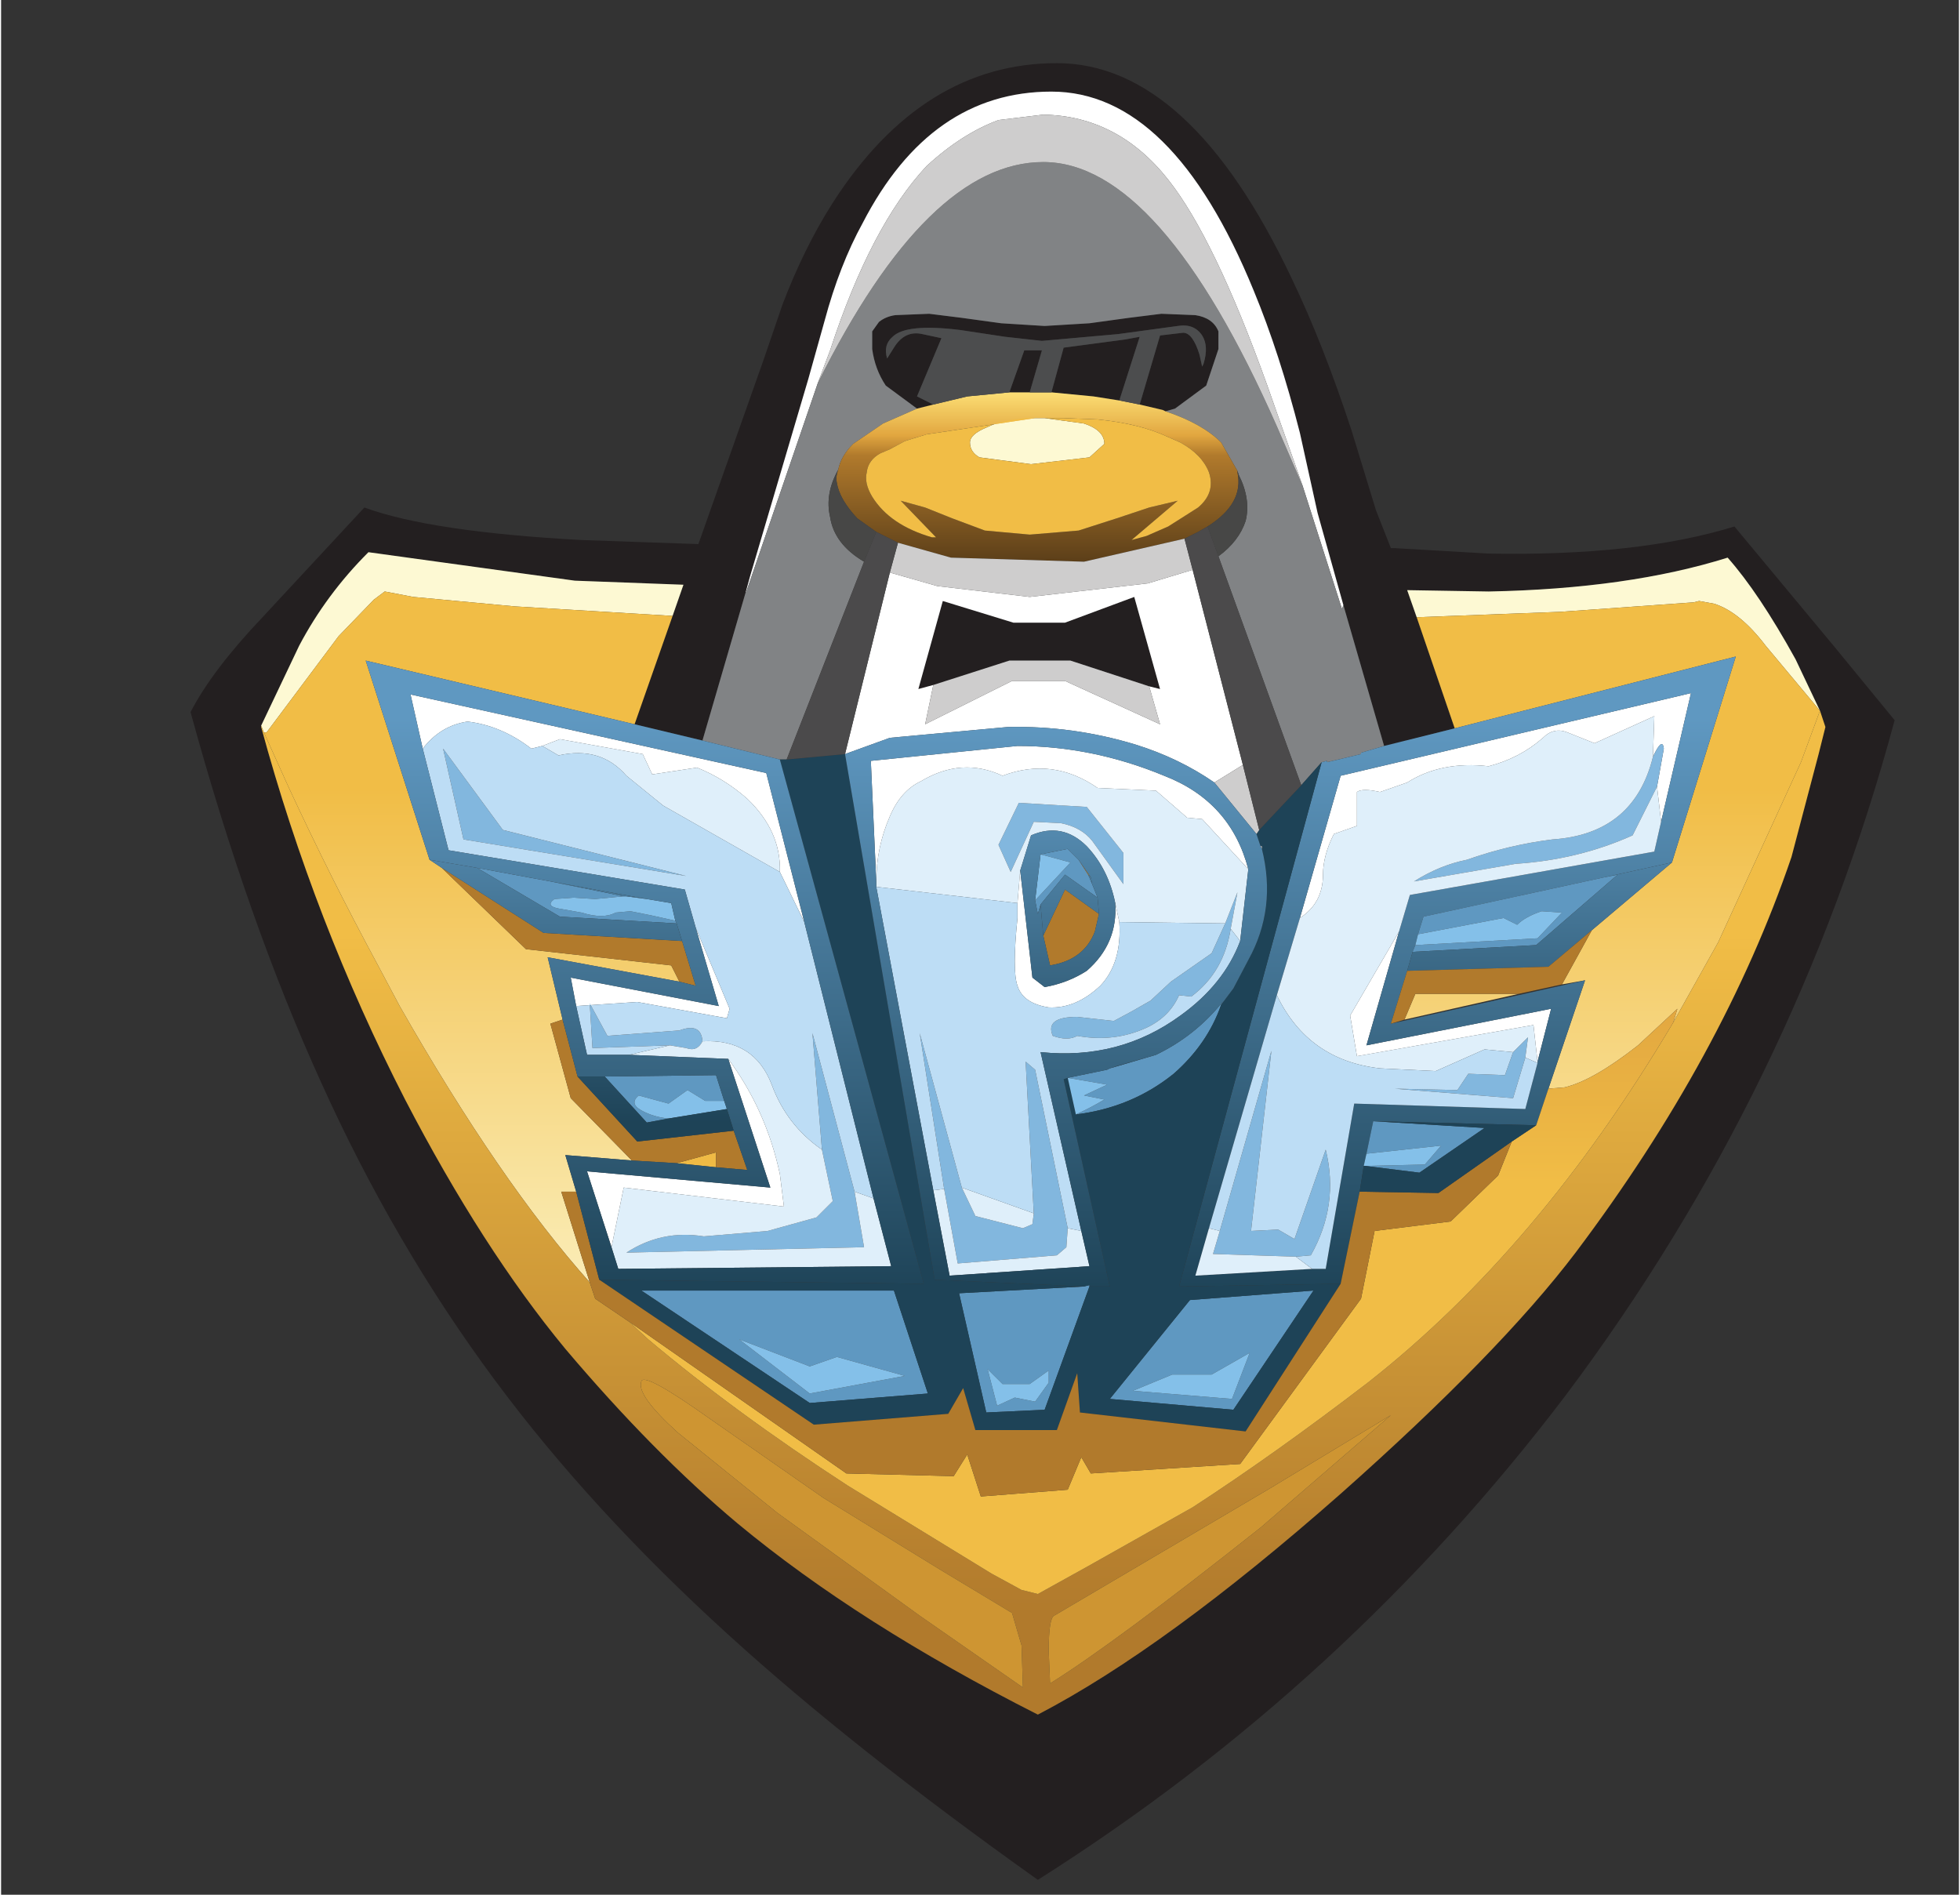 <svg xmlns="http://www.w3.org/2000/svg" width="30" height="29" viewBox="-16 -16 31 30">
	<rect x="-16" y="-16" width="31" height="30" fill="#333333" stroke="none"/>
	<defs>
		<linearGradient gradientTransform="matrix(0, 0.014, 0.015, 0, 31.25, 38.25)" gradientUnits="userSpaceOnUse" spreadMethod="pad" x1="-819.2" x2="819.2" y1="0" y2="0" id="f75:4">
			<stop offset="0" stop-color="rgb(241,189,70)"/>
			<stop offset="1" stop-color="rgb(253,249,211)"/>
		</linearGradient>
		<linearGradient gradientTransform="matrix(0, 0.019, 0.021, 0, 31.45, 47.7)" gradientUnits="userSpaceOnUse" spreadMethod="pad" x1="-819.2" x2="819.2" y1="0" y2="0" id="f75:5">
			<stop offset="0" stop-color="rgb(241,189,70)"/>
			<stop offset="0.808" stop-color="rgb(177,122,44)"/>
		</linearGradient>
		<linearGradient gradientTransform="matrix(0, 0.013, 0.013, 0, 46.6, 34.85)" gradientUnits="userSpaceOnUse" spreadMethod="pad" x1="-819.2" x2="819.2" y1="0" y2="0" id="f75:6">
			<stop offset="0" stop-color="rgb(95,152,193)"/>
			<stop offset="1" stop-color="rgb(30,67,87)"/>
		</linearGradient>
		<linearGradient gradientTransform="matrix(0, 0.008, 0.008, 0, 49.65, 32.55)" gradientUnits="userSpaceOnUse" spreadMethod="pad" x1="-819.2" x2="819.2" y1="0" y2="0" id="f75:9">
			<stop offset="0" stop-color="rgb(95,152,193)"/>
			<stop offset="1" stop-color="rgb(30,67,87)"/>
		</linearGradient>
		<linearGradient gradientTransform="matrix(0, 0.004, 0.004, 0, 31.25, 38.05)" gradientUnits="userSpaceOnUse" spreadMethod="pad" x1="-819.2" x2="819.2" y1="0" y2="0" id="f75:11">
			<stop offset="0" stop-color="rgb(226,167,64)"/>
			<stop offset="1" stop-color="rgb(241,189,70)"/>
		</linearGradient>
		<linearGradient gradientTransform="matrix(0, 0.008, 0.008, 0, 46.25, 32.55)" gradientUnits="userSpaceOnUse" spreadMethod="pad" x1="-819.2" x2="819.2" y1="0" y2="0" id="f75:16">
			<stop offset="0" stop-color="rgb(95,152,193)"/>
			<stop offset="1" stop-color="rgb(30,67,87)"/>
		</linearGradient>
		<linearGradient gradientTransform="matrix(0, 0.004, 0.004, 0, 31.2, 15.3)" gradientUnits="userSpaceOnUse" spreadMethod="pad" x1="-819.2" x2="819.2" y1="0" y2="0" id="f75:17">
			<stop offset="0" stop-color="rgb(254,227,121)"/>
			<stop offset="0.259" stop-color="rgb(226,167,64)"/>
			<stop offset="0.373" stop-color="rgb(177,122,44)"/>
			<stop offset="1" stop-color="rgb(88,60,24)"/>
		</linearGradient>
		<linearGradient gradientTransform="matrix(0, 0.013, 0.013, 0, 16.7, 34.85)" gradientUnits="userSpaceOnUse" spreadMethod="pad" x1="-819.2" x2="819.2" y1="0" y2="0" id="f75:23">
			<stop offset="0" stop-color="rgb(95,152,193)"/>
			<stop offset="1" stop-color="rgb(30,67,87)"/>
		</linearGradient>
		<linearGradient gradientTransform="matrix(0, 0.008, 0.008, 0, 13.45, 32.55)" gradientUnits="userSpaceOnUse" spreadMethod="pad" x1="-819.2" x2="819.2" y1="0" y2="0" id="f75:24">
			<stop offset="0" stop-color="rgb(95,152,193)"/>
			<stop offset="1" stop-color="rgb(30,67,87)"/>
		</linearGradient>
		<linearGradient gradientTransform="matrix(0, 0.008, 0.008, 0, 17.1, 32.55)" gradientUnits="userSpaceOnUse" spreadMethod="pad" x1="-819.2" x2="819.2" y1="0" y2="0" id="f75:25">
			<stop offset="0" stop-color="rgb(95,152,193)"/>
			<stop offset="1" stop-color="rgb(30,67,87)"/>
		</linearGradient>
		<linearGradient gradientTransform="matrix(0, 0.013, 0.013, 0, 31.85, 34.85)" gradientUnits="userSpaceOnUse" spreadMethod="pad" x1="-819.2" x2="819.2" y1="0" y2="0" id="f75:26">
			<stop offset="0" stop-color="rgb(95,152,193)"/>
			<stop offset="1" stop-color="rgb(30,67,87)"/>
		</linearGradient>
		<linearGradient gradientTransform="matrix(0, 0.008, 0.008, 0, 32.3, 32.55)" gradientUnits="userSpaceOnUse" spreadMethod="pad" x1="-819.2" x2="819.2" y1="0" y2="0" id="f75:27">
			<stop offset="0" stop-color="rgb(95,152,193)"/>
			<stop offset="1" stop-color="rgb(30,67,87)"/>
		</linearGradient>
		<linearGradient gradientTransform="matrix(0, 0.008, 0.008, 0, 32.2, 32.55)" gradientUnits="userSpaceOnUse" spreadMethod="pad" x1="-819.2" x2="819.2" y1="0" y2="0" id="f75:28">
			<stop offset="0" stop-color="rgb(95,152,193)"/>
			<stop offset="1" stop-color="rgb(30,67,87)"/>
		</linearGradient>
	</defs>
	<g transform="matrix(0.43,0,0,0.429,-13,-15)">
		<path d="M18.85,25L16.35 24.4L17.75 20.4L18.15 19.25L14.15 19.1L6.55 18.05Q5 19.6 4 21.5L2.6 24.45L2.6 24.5Q4.55 31.7 7.9 38.25Q10.75 43.75 13.8 47.45Q17.05 51.3 20.15 53.9Q24.6 57.6 31.2 60.95Q35.9 58.5 42.35 52.8Q48.2 47.6 51 43.9Q56.45 36.65 58.95 29.3L59.95 25.5L60.2 24.5L60 23.9L59.1 22Q57.75 19.55 56.6 18.25Q52.95 19.4 47.8 19.5L44.8 19.45L45.15 20.45L46.55 24.55L43.95 25.2L42.45 20L41.5 16.6L40.85 13.65Q40.1 10.7 39.15 8.4Q36.15 1.05 31.7 1.05Q27.25 1.05 24.75 5.9Q23.9 7.45 23.35 9.5L22.75 11.65L20.6 18.95L20.45 19.5L18.85 25M43.65,16.5L44.2 17.9L44.35 17.9L47.8 18.1Q53.3 18.2 56.85 17.1L60.5 21.5L62.75 24.25Q59.1 37.85 50.65 49.15Q42.55 59.85 31.2 67.05Q24.4 62.2 19.8 58Q14.75 53.4 11.2 48.6Q7.5 43.6 4.8 37.6Q2.1 31.65 0 23.95Q0.8 22.4 2.65 20.45L6.4 16.4Q8.85 17.3 14.4 17.6L18.7 17.75L21.1 10.95L21.8 8.9Q22.6 6.8 23.65 5.15Q26.95 0 31.9 0Q36.8 0 40.55 7.95Q41.7 10.35 42.75 13.55L43.65 16.5M33.25,12.3L31.7 12.15L32.15 10.5L34.4 10.2L34.95 10.1L34.2 12.45L33.25 12.3M34.95,12.6L35.7 10.05L36.55 9.95Q36.9 9.95 37.15 10.75L37.25 11.2L37.3 11.1Q37.5 10.45 37.25 10.05Q36.95 9.6 36.35 9.7L34.15 10L31.35 10.25L30 10.1L28.35 9.85Q26.35 9.6 25.85 10.1Q25.5 10.4 25.65 10.9L25.9 10.5Q26.3 9.85 26.95 10L27.65 10.15L26.75 12.3L27.35 12.6L26.75 12.75L25.6 11.9Q25.2 11.3 25.1 10.55L25.1 9.9L25.35 9.55Q25.6 9.35 25.95 9.3L27.2 9.25L28.4 9.4L29.85 9.6L31.45 9.7L33.1 9.6L34.55 9.4L35.75 9.25L37 9.3Q37.65 9.4 37.85 9.9L37.85 10.55L37.4 11.9L36.25 12.75L35.9 12.85L35.8 12.8L34.95 12.6M30.15,12.15L30.7 10.6L31.35 10.6L30.9 12.15L30.15 12.15M26.8,23.1L27.7 19.85L30.3 20.65L32.2 20.65L34.75 19.7L35.7 23.1L35.3 23L32.4 22.05L30.15 22.05L27.35 22.95L26.8 23.1" fill="rgb(35,31,32)"/>
		<path d="M42.4,20.15L40.95 15.6L39.65 11.9Q37.7 6.45 36 4.3Q34.15 1.95 31.4 1.9L29.75 2.1Q28.4 2.6 27.1 3.8Q25.05 6 23.55 10.6L23.1 11.8L20.45 19.55L20.45 19.5L20.6 18.95L22.75 11.65L23.35 9.5Q23.9 7.45 24.75 5.9Q27.25 1.05 31.7 1.05Q36.15 1.05 39.15 8.4Q40.1 10.7 40.85 13.65L41.5 16.6L42.45 20L42.4 20.15M53.9,24.1L51.7 25.1L50.7 24.7Q50.2 24.5 49.8 24.9Q48.95 25.65 47.8 25.95Q46.05 25.75 44.8 26.55L43.8 26.9Q43.15 26.75 42.95 26.9L42.95 28.15L42.1 28.45Q41.7 29.25 41.7 29.95Q41.7 31 40.85 31.55L42.35 26.3L55.25 23.25L54.15 28L54 26.7L54.25 25.3Q54.2 24.85 53.85 25.6L53.9 24.1M49.6,36.85L49.45 35.5L42.95 36.65L42.7 35.15L44.5 32.05L43.3 36.25L50.1 34.9L49.6 36.85M38.75,25.9L37.7 26.55Q36.4 25.65 34.8 25.15Q32.5 24.45 30.1 24.5L25.75 24.9L24.1 25.5L25.75 18.8L27.5 19.3L30.9 19.7L35.25 19.2L36.9 18.7L38.75 25.9M35.3,23L35.7 23.1L34.75 19.7L32.2 20.65L30.3 20.65L27.7 19.85L26.8 23.1L27.35 22.95L27.05 24.4L30.25 22.8L32.2 22.8L35.7 24.4L35.3 23M22.6,31.7L21.7 29.85Q21.75 28.35 20.5 27.15Q19.65 26.4 18.65 26L17 26.25L16.65 25.5L13.6 24.95L12.95 25.2L12.55 25.3Q11.45 24.45 10.2 24.3Q9.2 24.45 8.55 25.3L8.1 23.3L21.2 26.2L22.6 31.7M18.6,31.9L19.85 34.9L19.75 35.25L16.45 34.65L14.2 34.8L14 33.75L19.45 34.8L18.6 31.9M14.6,40.9L21.35 41.5L19.8 36.75Q21.2 38.65 21.7 41L21.85 42.2L15.95 41.5L15.5 43.7L14.6 40.9M25.05,25.75L30.45 25.2Q33.2 25.2 35.85 26.3Q38.3 27.25 38.95 29.75L37.25 27.9L36.7 27.85L35.55 26.85L33.4 26.75Q31.75 25.6 29.9 26.3Q28.4 25.6 26.9 26.5Q26.15 26.85 25.75 27.8Q25.25 28.95 25.25 30.2L25.05 25.75M33.5,34.05Q32.6 34.9 31.6 34.85Q30.65 34.7 30.45 34.05Q30.25 33.5 30.45 31.55L30.45 31L30.55 29.8L31 33.75L31.45 34.1Q32.3 33.95 33 33.5Q34.15 32.5 34.05 31L34.2 31.7Q34.3 33.2 33.5 34.05" fill="rgb(255,255,255)"/>
		<path d="M21.95,25.7L21.7 25.7L18.85 25L20.45 19.5L20.45 19.55L23.1 11.8Q27.15 3.65 31.4 3.65Q35.7 3.65 40 13.4L40.95 15.6L42.4 20.15L42.45 20L43.95 25.2L43.1 25.45L43.1 25.5L41.85 25.8L41.85 25.75L41.65 25.8L40.9 26.65L37.85 18.2Q38.6 17.65 38.85 16.9Q39.05 16.1 38.6 15.2L38.55 15.05L37.95 14Q37.25 13.3 35.9 12.85L36.25 12.75L37.4 11.9L37.85 10.55L37.85 9.9Q37.65 9.4 37 9.3L35.75 9.25L34.55 9.4L33.1 9.6L31.45 9.7L29.85 9.6L28.4 9.4L27.2 9.25L25.95 9.3Q25.6 9.35 25.35 9.55L25.1 9.9L25.1 10.55Q25.2 11.3 25.6 11.9L26.75 12.75L25.5 13.3L24.4 14.05Q23.95 14.5 23.85 15Q23.35 15.9 23.55 16.75Q23.7 17.75 24.8 18.4L21.95 25.7" fill="rgb(129,131,133)"/>
		<path d="M58,21.5Q57.05 20.25 56.1 19.95L55.55 19.85L55.35 19.9L50.45 20.25L45.15 20.45L44.8 19.45L47.8 19.5Q52.95 19.4 56.6 18.25Q57.75 19.55 59.1 22L60 23.9L58 21.5M11.95,20.05L8.2 19.7L7.15 19.5L6.75 19.8L5.45 21.15L2.8 24.7L2.7 24.7L2.6 24.45L4 21.5Q5 19.6 6.55 18.05L14.15 19.1L18.15 19.25L17.75 20.4L11.95 20.05M31.25,13.1L31.45 13.1L32.9 13.3Q33.65 13.55 33.65 14.05L33.1 14.55L30.95 14.8L29.05 14.55Q28.7 14.35 28.7 14Q28.7 13.7 29.3 13.45Q30 13.1 31.1 13.1L31.25 13.1" fill="rgb(253,249,211)"/>
		<path d="M54.75,34.9L53.3 36.25Q51.65 37.55 50.6 37.8L50 37.85L51.35 33.85L50.5 34L51.6 32L54.55 29.5L56.9 21.9L46.55 24.55L45.15 20.45L50.45 20.25L55.35 19.9L55.55 19.85L56.1 19.95Q57.05 20.25 58 21.5L60 23.9L59.3 25.8L56.25 32.45L54.6 35.4L54.75 34.9M14.7,45Q11.4 41.3 7.7 34.8L6.85 33.2Q5.15 30.05 3.6 26.7L2.7 24.7L2.8 24.7L5.45 21.15L6.75 19.8L7.15 19.5L8.2 19.7L11.95 20.05L17.75 20.4L16.35 24.4L6.45 22.05L8.8 29.4L9.25 29.7L12.35 32.7L17.7 33.3L18 33.9L13.15 33L13.7 35.3L13.25 35.45L14 38.2L16.25 40.5L13.8 40.3L14.2 41.65L13.65 41.65L14.7 45M44.7,35.3L45.1 34.35L48.9 34.35L44.7 35.3" fill="url(#f75:4)"/>
		<path d="M2.7,24.7L3.6 26.7Q5.15 30.05 6.85 33.2L7.7 34.8Q11.4 41.3 14.7 45L14.9 45.6L16.15 46.45L16.85 47.1Q20.05 49.8 24.2 52.5L29.5 55.75L30.6 56.35L31.2 56.5L33 55.5L36.9 53.3Q39.9 51.35 43.35 48.7Q49.65 43.75 54.6 35.4L56.25 32.45L59.3 25.8L60 23.9L60.2 24.5L59.95 25.5L58.95 29.3Q56.45 36.65 51 43.9Q48.2 47.6 42.35 52.8Q35.9 58.5 31.2 60.95Q24.6 57.6 20.15 53.9Q17.05 51.3 13.8 47.45Q10.75 43.75 7.9 38.25Q4.55 31.7 2.6 24.5L2.6 24.45L2.7 24.7M31.6,58.6L31.65 59.8Q34.05 58.3 39.4 54.05L44.2 49.9L39.75 52.6L31.8 57.3Q31.6 57.4 31.6 58.6M30.6,58.4L30.25 57.2L27.6 55.6L23.3 52.95L19.15 50.05Q16.7 48.3 16.6 48.65Q16.4 49.15 17.95 50.55L21.6 53.5L26.85 57.3L30.65 59.95L30.6 58.4" fill="url(#f75:5)"/>
		<path d="M51.35,33.85L50 37.85L49.55 39.2L43.55 39.05L43.3 40.25L43.2 40.7L43.05 41.65L42.35 45.05L36.4 45.15L41.65 25.8L41.85 25.75L41.85 25.8L43.1 25.5L43.1 25.45L43.95 25.2L46.55 24.55L56.9 21.9L54.55 29.5L52.05 30.05L45.4 31.5L45.2 32.15L45.1 32.55L45 32.8L44.8 33.5L44.2 35.45L51.35 33.85M40,34.4L37.5 43L37 44.75L41.3 44.5L41.8 44.5L42.85 38.4L49.15 38.6L49.6 36.9L49.6 36.85L50.1 34.9L43.3 36.25L44.5 32.05L44.9 30.7L53.9 29.1L54.15 28L55.25 23.25L42.35 26.3L40.85 31.55L40 34.4" fill="url(#f75:6)"/>
		<path d="M53.1,28.5Q51.1 29.4 48.8 29.55L45.05 30.2Q46 29.6 47 29.4Q48.55 28.85 50.15 28.65Q53.15 28.45 53.85 25.6Q54.2 24.85 54.25 25.3L54 26.7L53.1 28.5M48.7,38.2L44.35 37.85L46.65 37.9L47.05 37.3L48.4 37.35L48.7 36.5L49.25 35.95L49.15 36.7L48.7 38.2M39.8,36.45L39.05 43.1L40.05 43.05L40.65 43.4L41.8 40.1Q42.3 42.15 41.25 44L40.7 44.05L37.65 43.95L37.9 43.1L39.8 36.45M17.65,36.25L14.8 36.35L14.7 34.7L15.35 35.9L18 35.7Q18.8 35.4 18.85 36.1Q18.65 36.5 18.25 36.35L17.65 36.25M23.25,40.1L22.9 35.8L24.45 41.65L24.8 43.7L16.05 43.9Q17.35 43.05 18.9 43.3L21.25 43.1L23.05 42.6L23.65 42L23.25 40.1M18.25,30L10.05 28.65L9.3 25.3L11.5 28.3L18.25 30M36.85,34.45L36.4 34.4Q36.05 35.2 35.2 35.6Q34 36.15 32.65 35.9Q32.3 36.1 31.75 35.9Q31.45 35.2 32.65 35.2L34 35.35L34.65 35L35.35 34.6L36.1 33.9L37.6 32.85L38.1 31.75L38.55 30.6L38.3 31.95Q38.05 33.55 36.85 34.45M31.05,28L30.2 29.85L29.75 28.85L30.5 27.3L33 27.45L34.35 29.15L34.35 30.3L33.2 28.7Q32.8 28.2 32.05 28.05L31.05 28M28.9,42.55L30.65 43L31 42.85L31.05 42.45L30.75 36.85L31.1 37.15L32.3 43L32.25 43.7L31.9 44L28.25 44.3L27.75 41.55L26.85 35.8L28.4 41.5L28.9 42.55" fill="rgb(130,183,222)"/>
		<path d="M45.1,32.55L49.6 32.3L50.5 31.35L49.75 31.3Q49.15 31.5 48.85 31.8L48.35 31.55L45.2 32.15L45.4 31.5L52.05 30.05L52.55 29.95L49.55 32.55L45 32.8L45.1 32.55M47.65,39.3L45.25 40.95L43.25 40.7L45.45 40.65L46.05 39.95L43.3 40.25L43.55 39.05L47.65 39.3M33.65,38.25L32.9 38.1L33.75 37.7L32.3 37.45L33.75 37.15L33.85 37.1L35.55 36.6Q37 35.9 38 34.65L37.95 34.75Q37.45 36.2 36.2 37.3Q34.65 38.55 32.6 38.8Q33.15 38.55 33.65 38.25M33.1,45.1L33.1 45.15L31.45 49.7L29.3 49.8L28.3 45.4L32.9 45.15L33.1 45.1M10.55,29.7L13.25 30.2L15.95 30.75L14.9 30.85L14.1 30.8L13.4 30.85Q13.05 31.1 13.55 31.2L14.4 31.35Q15.2 31.6 15.65 31.35L16.2 31.3L16.95 31.45L17.85 31.65L17.9 31.75L13.6 31.5L10.55 29.7M15.25,37.4L19.35 37.35L19.65 38.3L18.95 38.3L18.3 37.9L17.6 38.4L16.5 38.1Q16.15 38.4 16.6 38.65Q17.05 38.9 17.6 38.95L16.8 39.1L15.25 37.4M32.2,29.95L31.3 31.05L31.2 31.4L31.1 30.9L32.4 29.5L31.3 29.2L32.3 29L32.7 29.4L33.05 29.95L33.2 30.3L33.4 30.8L32.2 29.95M22.8,48.1L20.2 47.1L22.8 49.1L26.3 48.45L23.8 47.75L22.8 48.1M27.15,49.1L22.8 49.45L16.6 45.3L25.9 45.3L27.15 49.1M29.35,48.2L29.7 49.55L30.35 49.25L31.1 49.4L31.6 48.7L31.6 48.25L30.9 48.75L29.9 48.75L29.35 48.2M36.15,48.4L34.7 49L38.35 49.3L39 47.6L37.6 48.4L36.15 48.4M36.8,45.65L41.35 45.3L38.4 49.7L33.85 49.3L36.8 45.65" fill="rgb(95,152,193)"/>
		<path d="M50,33.35L44.8 33.5L45 32.8L49.55 32.55L52.55 29.95L52.05 30.05L54.55 29.5L51.6 32L50 33.35" fill="url(#f75:9)"/>
		<path d="M47.65,36.4L45.85 37.2L43.8 37.1Q41.15 36.8 40 34.4L40.85 31.55Q41.7 31 41.7 29.95Q41.7 29.25 42.1 28.45L42.95 28.15L42.95 26.9Q43.15 26.75 43.8 26.9L44.8 26.55Q46.05 25.75 47.8 25.95Q48.95 25.65 49.8 24.9Q50.2 24.5 50.7 24.7L51.7 25.1L53.9 24.1L53.85 25.6Q53.15 28.45 50.15 28.65Q48.55 28.85 47 29.4Q46 29.6 45.05 30.2L48.8 29.55Q51.1 29.4 53.1 28.5L54 26.7L54.15 28L53.9 29.1L44.9 30.7L44.5 32.05L42.7 35.15L42.95 36.65L49.45 35.5L49.6 36.85L49.6 36.9L49.15 36.7L49.25 35.95L48.7 36.5L47.65 36.4M37.9,43.1L37.65 43.95L40.7 44.05L41.3 44.5L37 44.75L37.5 43L37.9 43.1M13.6,24.95L16.65 25.5L17 26.25L18.65 26Q19.65 26.4 20.5 27.15Q21.75 28.35 21.7 29.85L17.4 27.4L16.05 26.3Q15.1 25.2 13.55 25.55L12.95 25.2L13.6 24.95M23.65,42L23.05 42.6L21.25 43.1L18.9 43.3Q17.35 43.05 16.05 43.9L24.8 43.7L24.45 41.65L25.15 41.9L25.8 44.4L15.75 44.5L15.5 43.7L15.95 41.5L21.85 42.2L21.7 41Q21.2 38.65 19.8 36.75L16.15 36.6L17.65 36.25L18.25 36.35Q18.65 36.5 18.85 36.1Q20.75 36 21.4 37.7Q21.95 39.2 23.25 40.1L23.65 42M38.65,32.4L38.3 31.95L38.55 30.6L38.1 31.75L34.2 31.7L34.05 31Q33.8 29.75 33 28.9Q32.1 28 30.95 28.5L30.55 29.8L30.45 31L25.25 30.4L25.25 30.2Q25.25 28.95 25.75 27.8Q26.15 26.85 26.9 26.5Q28.4 25.6 29.9 26.3Q31.75 25.6 33.4 26.75L35.55 26.85L36.7 27.85L37.25 27.9L38.95 29.75L38.65 32.4M32.05,28.05Q32.8 28.2 33.2 28.7L34.35 30.3L34.35 29.15L33 27.45L30.5 27.3L29.75 28.85L30.2 29.85L31.05 28L32.05 28.05M28.25,44.3L31.9 44L32.25 43.7L32.3 43L32.8 43.1L33.1 44.4L27.95 44.75L27.35 41.6L27.75 41.55L28.25 44.3M28.4,41.5L31.05 42.45L31 42.85L30.65 43L28.9 42.55L28.4 41.5" fill="rgb(223,239,250)"/>
		<path d="M24.15,52.05L28.1 52.15L28.6 51.35L29.1 52.9L32.3 52.65L32.8 51.45L33.15 52.05L38.65 51.7L43.1 45.6L43.6 43.1L46.4 42.75L48.15 41.05L48.65 39.8L49.55 39.2L50 37.85L50.6 37.8Q51.65 37.55 53.3 36.25L54.75 34.9L54.6 35.4Q49.65 43.75 43.35 48.7Q39.9 51.35 36.9 53.3L33 55.5L31.2 56.5L30.6 56.35L29.5 55.75L24.2 52.5Q20.05 49.8 16.85 47.1L16.15 46.45L24.15 52.05M19.35,40.75L17.9 40.6L19.35 40.2L19.35 40.75" fill="url(#f75:11)"/>
		<path d="M38.85,50.5L32.75 49.8L32.65 48.35L31.9 50.45L28.9 50.45L28.45 48.9L27.9 49.85L22.95 50.25L15.05 44.9L27 45.05L21.7 25.7L21.95 25.7L24.1 25.5L27.4 44.9L32.9 45.15L28.3 45.4L29.3 49.8L31.45 49.7L33.1 45.15L33.85 45.15L32.15 37.5L32.3 37.45L32.6 38.8Q34.65 38.55 36.2 37.3Q37.45 36.2 37.95 34.75L38.4 34.15L38.95 33.1Q40 31.2 39.45 29L39.45 28.9L39.4 28.9L39.25 28.45L39.35 28.3L40.9 26.65L41.65 25.8L36.4 45.15L42.35 45.05L38.85 50.5M33.85,37.1L34.15 37L35.55 36.6L33.85 37.1M25.9,45.3L16.6 45.3L22.8 49.45L27.15 49.1L25.9 45.3M33.85,49.3L38.4 49.7L41.35 45.3L36.8 45.65L33.85 49.3" fill="rgb(30,67,87)"/>
		<path d="M45.2,32.15L48.35 31.55L48.85 31.8Q49.15 31.5 49.75 31.3L50.5 31.35L49.6 32.3L45.1 32.55L45.2 32.15M43.2,40.7L43.3 40.25L46.05 39.95L45.45 40.65L43.25 40.7L43.2 40.7M32.6,38.8L32.3 37.45L33.75 37.7L32.9 38.1L33.65 38.25Q33.15 38.55 32.6 38.8M16.95,31.45L16.2 31.3L15.65 31.35Q15.2 31.6 14.4 31.35L13.55 31.2Q13.05 31.1 13.4 30.85L14.1 30.8L14.9 30.85L15.95 30.75L16.05 30.75L16.8 30.85L17.7 31L17.85 31.65L16.95 31.45M17.6,38.95Q17.05 38.9 16.6 38.65Q16.15 38.4 16.5 38.1L17.6 38.4L18.3 37.9L18.95 38.3L19.65 38.3L19.75 38.6L17.6 38.95M32.4,29.5L31.1 30.9L31.3 29.2L32.4 29.5M23.8,47.75L26.3 48.45L22.8 49.1L20.2 47.1L22.8 48.1L23.8 47.75M29.9,48.75L30.9 48.75L31.6 48.25L31.6 48.7L31.1 49.4L30.35 49.25L29.7 49.55L29.35 48.2L29.9 48.75M37.6,48.4L39 47.6L38.35 49.3L34.7 49L36.15 48.4L37.6 48.4" fill="rgb(132,192,233)"/>
		<path d="M13.65,41.65L14.2 41.65L15.05 44.9L22.95 50.25L27.9 49.85L28.45 48.9L28.9 50.45L31.9 50.45L32.65 48.35L32.75 49.8L38.85 50.5L42.35 45.05L43.05 41.65L45.95 41.7L48.65 39.8L48.15 41.05L46.4 42.75L43.6 43.1L43.1 45.6L38.65 51.7L33.15 52.05L32.8 51.45L32.3 52.65L29.1 52.9L28.6 51.35L28.1 52.15L24.15 52.05L16.15 46.45L14.9 45.6L14.7 45L13.65 41.65M44.8,33.5L50 33.35L51.6 32L50.5 34L48.9 34.35L45.1 34.35L44.7 35.3L44.2 35.45L44.8 33.5M13,32.1L18.1 32.4L18.6 34.05L18 33.9L17.7 33.3L12.35 32.7L9.25 29.7L13 32.1M19.35,40.2L17.9 40.6L16.25 40.5L14 38.2L13.25 35.45L13.7 35.3L14.25 37.4L16.45 39.8L20 39.4L20.5 40.85L19.35 40.75L19.35 40.2M32.7,29.4L33.15 30.05L33.05 29.95L32.7 29.4M32.2,30.5L33.45 31.4L33.3 32.05Q32.9 33.1 31.65 33.3L31.4 32.2L32.2 30.5" fill="rgb(177,122,44)"/>
		<path d="M37.9,43.1L37.5 43L40 34.4Q41.15 36.8 43.8 37.1L45.85 37.2L47.65 36.4L48.7 36.5L48.4 37.35L47.05 37.3L46.65 37.9L44.35 37.85L48.7 38.2L49.15 36.7L49.6 36.9L49.15 38.6L42.85 38.4L41.8 44.5L41.3 44.5L40.7 44.05L41.25 44Q42.3 42.15 41.8 40.1L40.65 43.4L40.05 43.05L39.05 43.1L39.8 36.45L37.9 43.1M22.6,31.7L25.15 41.9L24.45 41.65L22.9 35.8L23.25 40.1Q21.95 39.2 21.4 37.7Q20.75 36 18.85 36.1Q18.8 35.4 18 35.7L15.35 35.9L14.7 34.7L14.8 36.35L17.65 36.25L16.15 36.6L14.6 36.6L14.2 34.8L16.45 34.65L19.75 35.25L19.85 34.9L18.6 31.9L18.2 30.5L9.5 29.05L8.55 25.3Q9.2 24.45 10.2 24.3Q11.45 24.45 12.55 25.3L12.95 25.2L13.55 25.55Q15.1 25.2 16.05 26.3L17.4 27.4L21.7 29.85L22.6 31.7M11.5,28.3L9.3 25.3L10.05 28.65L18.25 30L11.5 28.3M25.25,30.4L30.45 31L30.45 31.55Q30.25 33.5 30.45 34.05Q30.65 34.7 31.6 34.85Q32.6 34.9 33.5 34.05Q34.3 33.2 34.2 31.7L38.1 31.75L37.6 32.85L36.1 33.9L35.35 34.6L34.65 35L34 35.35L32.65 35.2Q31.45 35.2 31.75 35.9Q32.3 36.1 32.65 35.9Q34 36.15 35.2 35.6Q36.05 35.2 36.4 34.4L36.85 34.45Q38.05 33.55 38.3 31.95L38.65 32.4Q38.05 34 36.45 35.15Q34.2 36.8 31.3 36.5L32.8 43.1L32.3 43L31.1 37.15L30.75 36.85L31.05 42.45L28.4 41.5L26.85 35.8L27.75 41.55L27.35 41.6L25.25 30.4" fill="rgb(189,221,245)"/>
		<path d="M43.25,40.7L45.25 40.95L47.65 39.3L43.55 39.05L49.55 39.2L48.65 39.8L45.95 41.7L43.05 41.65L43.2 40.7L43.25 40.7" fill="url(#f75:16)"/>
		<path d="M30.9,12.15L31.3 12.15L31.7 12.15L33.25 12.3L34.2 12.45L34.95 12.6L35.8 12.8L35.9 12.85Q37.25 13.3 37.95 14L38.55 15.05L38.55 15.1Q38.8 16.25 37.45 17.1L37.1 17.3L36.6 17.55L32.9 18.4L28 18.25L26.05 17.7L25.25 17.3L24.55 16.8Q23.9 16.1 23.8 15.5Q23.75 15.25 23.85 15Q23.95 14.5 24.4 14.05L25.5 13.3L26.75 12.75L27.35 12.6L28.6 12.3L30.15 12.15L30.9 12.15M31.1,13.1L27.1 13.7L26.3 13.95L25.75 14.25L25.4 14.4Q24.95 14.65 24.9 15.1Q24.8 15.5 25.1 16Q25.75 17.05 27.3 17.5L27.45 17.5L26.15 16.15L27.05 16.4L28.05 16.8L29.25 17.25L30.9 17.4L32.7 17.25L34.1 16.8L35.3 16.4L36.35 16.15L34.65 17.6L35.2 17.45L36 17.1L37.1 16.4Q37.75 15.85 37.5 15.1Q37.25 14.45 36.45 14L36 13.8Q34.95 13.3 33.4 13.15L32.15 13.1L31.45 13.1L31.25 13.1L31.1 13.1" fill="url(#f75:17)"/>
		<path d="M31.3,12.15L30.9 12.15L31.35 10.6L30.7 10.6L30.15 12.15L28.6 12.3L27.35 12.6L26.75 12.3L27.65 10.15L26.95 10Q26.3 9.85 25.9 10.5L25.65 10.9Q25.5 10.4 25.85 10.1Q26.35 9.6 28.35 9.85L30 10.1L31.35 10.25L34.15 10L36.35 9.7Q36.95 9.6 37.25 10.05Q37.5 10.45 37.3 11.1L37.25 11.2L37.15 10.75Q36.9 9.95 36.55 9.95L35.7 10.05L34.95 12.6L34.2 12.45L34.95 10.1L34.4 10.2L32.15 10.5L31.7 12.15L31.3 12.15" fill="rgb(76,77,78)"/>
		<path d="M23.1,11.8L23.55 10.6Q25.05 6 27.1 3.8Q28.4 2.6 29.75 2.1L31.4 1.9Q34.15 1.95 36 4.3Q37.7 6.45 39.65 11.9L40.95 15.6L40 13.4Q35.7 3.65 31.4 3.65Q27.15 3.65 23.1 11.8M39.35,28.3L39.25 28.45L37.7 26.55L38.75 25.9L39.35 28.3M39.4,28.9L39.45 28.9L39.45 29L39.4 28.9M26.05,17.7L28 18.25L32.9 18.4L36.6 17.55L36.9 18.7L35.25 19.2L30.9 19.7L27.5 19.3L25.75 18.8L26.05 17.7M35.7,24.4L32.2 22.8L30.25 22.8L27.05 24.4L27.35 22.95L30.15 22.05L32.4 22.05L35.3 23L35.7 24.4" fill="rgb(206,205,205)"/>
		<path d="M32.15,13.1L33.4 13.15Q34.95 13.3 36 13.8L36.45 14Q37.25 14.45 37.5 15.1Q37.75 15.85 37.1 16.4L36 17.1L35.2 17.45L34.65 17.6L36.35 16.15L35.3 16.4L34.1 16.8L32.7 17.25L30.9 17.4L29.25 17.25L28.05 16.8L27.05 16.4L26.15 16.15L27.45 17.5L27.3 17.5Q25.75 17.05 25.1 16Q24.8 15.5 24.9 15.1Q24.95 14.65 25.4 14.4L25.75 14.25L26.3 13.95L27.1 13.7L31.1 13.1Q30 13.1 29.3 13.45Q28.7 13.7 28.7 14Q28.7 14.35 29.05 14.55L30.95 14.8L33.1 14.55L33.65 14.05Q33.65 13.55 32.9 13.3L31.45 13.1L32.15 13.1" fill="rgb(241,189,70)"/>
		<path d="M24.8,18.4Q23.7 17.75 23.55 16.75Q23.35 15.9 23.85 15Q23.75 15.25 23.8 15.5Q23.9 16.1 24.55 16.8L25.25 17.3L24.8 18.4M37.45,17.1Q38.8 16.25 38.55 15.1L38.55 15.05L38.6 15.2Q39.05 16.1 38.85 16.9Q38.6 17.65 37.85 18.2L37.45 17.1" fill="rgb(71,71,70)"/>
		<path d="M38.75,25.9L36.9 18.7L36.6 17.55L37.1 17.3L37.45 17.1L37.85 18.2L40.9 26.65L39.35 28.3L38.75 25.9M24.8,18.4L25.25 17.3L26.05 17.7L25.75 18.8L24.1 25.5L21.95 25.7L24.8 18.4" fill="rgb(75,74,75)"/>
		<path d="M21.7,25.7L27 45.05L15.05 44.9L14.2 41.65L13.8 40.3L16.25 40.5L17.9 40.6L19.35 40.75L20.5 40.85L20 39.4L19.75 38.6L19.65 38.3L19.35 37.35L15.25 37.4L14.25 37.4L13.7 35.3L13.15 33L18 33.9L18.6 34.05L18.1 32.4L17.9 31.75L17.85 31.65L17.7 31L16.8 30.85L13.25 30.2L10.55 29.7L8.8 29.4L6.45 22.05L16.35 24.4L18.85 25L21.7 25.7M21.2,26.2L8.1 23.3L8.55 25.3L9.5 29.05L18.2 30.5L18.6 31.9L19.45 34.8L14 33.75L14.2 34.8L14.6 36.6L16.15 36.6L19.8 36.75L21.35 41.5L14.6 40.9L15.5 43.7L15.75 44.5L25.8 44.4L25.15 41.9L22.6 31.7L21.2 26.2" fill="url(#f75:23)"/>
		<path d="M8.8,29.4L10.55 29.7L13.6 31.5L17.9 31.75L18.1 32.4L13 32.1L9.25 29.7L8.8 29.4M13.25,30.2L16.8 30.85L16.05 30.75L15.95 30.75L13.25 30.2" fill="url(#f75:24)"/>
		<path d="M14.25,37.4L15.25 37.4L16.8 39.1L17.6 38.95L19.75 38.6L20 39.4L16.45 39.8L14.25 37.4" fill="url(#f75:25)"/>
		<path d="M32.9,45.15L27.4 44.9L24.1 25.5L25.75 24.9L30.1 24.5Q32.5 24.45 34.8 25.15Q36.4 25.65 37.7 26.55L39.25 28.45L39.4 28.9L39.45 29Q40 31.2 38.95 33.1L38.4 34.15L37.95 34.75L38 34.65Q37 35.9 35.55 36.6L34.15 37L33.85 37.1L33.75 37.15L32.3 37.45L32.15 37.5L33.85 45.15L33.1 45.15L33.1 45.1L32.9 45.15M27.35,41.6L27.95 44.75L33.1 44.4L32.8 43.1L31.3 36.5Q34.2 36.8 36.45 35.15Q38.05 34 38.65 32.4L38.95 29.75Q38.3 27.25 35.85 26.3Q33.2 25.2 30.45 25.2L25.05 25.75L25.25 30.2L25.25 30.4L27.35 41.6" fill="url(#f75:26)"/>
		<path d="M30.55,29.8L30.95 28.5Q32.1 28 33 28.9Q33.8 29.75 34.05 31Q34.15 32.5 33 33.5Q32.3 33.95 31.45 34.1L31 33.75L30.55 29.8M31.2,31.4L31.3 31.05L31.4 32.2L31.65 33.3Q32.9 33.1 33.3 32.05L33.45 31.4L33.4 30.8L33.2 30.3L33.15 30.05L32.7 29.4L32.3 29L31.3 29.2L31.1 30.9L31.2 31.4" fill="url(#f75:27)"/>
		<path d="M33.05,29.95L33.15 30.05L33.2 30.3L33.05 29.95M31.4,32.2L31.3 31.05L32.2 29.95L33.4 30.8L33.45 31.4L32.2 30.5L31.4 32.2" fill="url(#f75:28)"/>
		<path d="M31.8,57.3L39.75 52.6L44.2 49.9L39.4 54.05Q34.05 58.3 31.65 59.8L31.6 58.6Q31.6 57.4 31.8 57.3M30.65,59.95L26.85 57.3L21.6 53.5L17.95 50.55Q16.4 49.15 16.6 48.65Q16.7 48.3 19.15 50.05L23.3 52.95L27.6 55.6L30.25 57.2L30.6 58.4L30.65 59.95" fill="rgb(206,149,50)"/>
	</g>
</svg>
